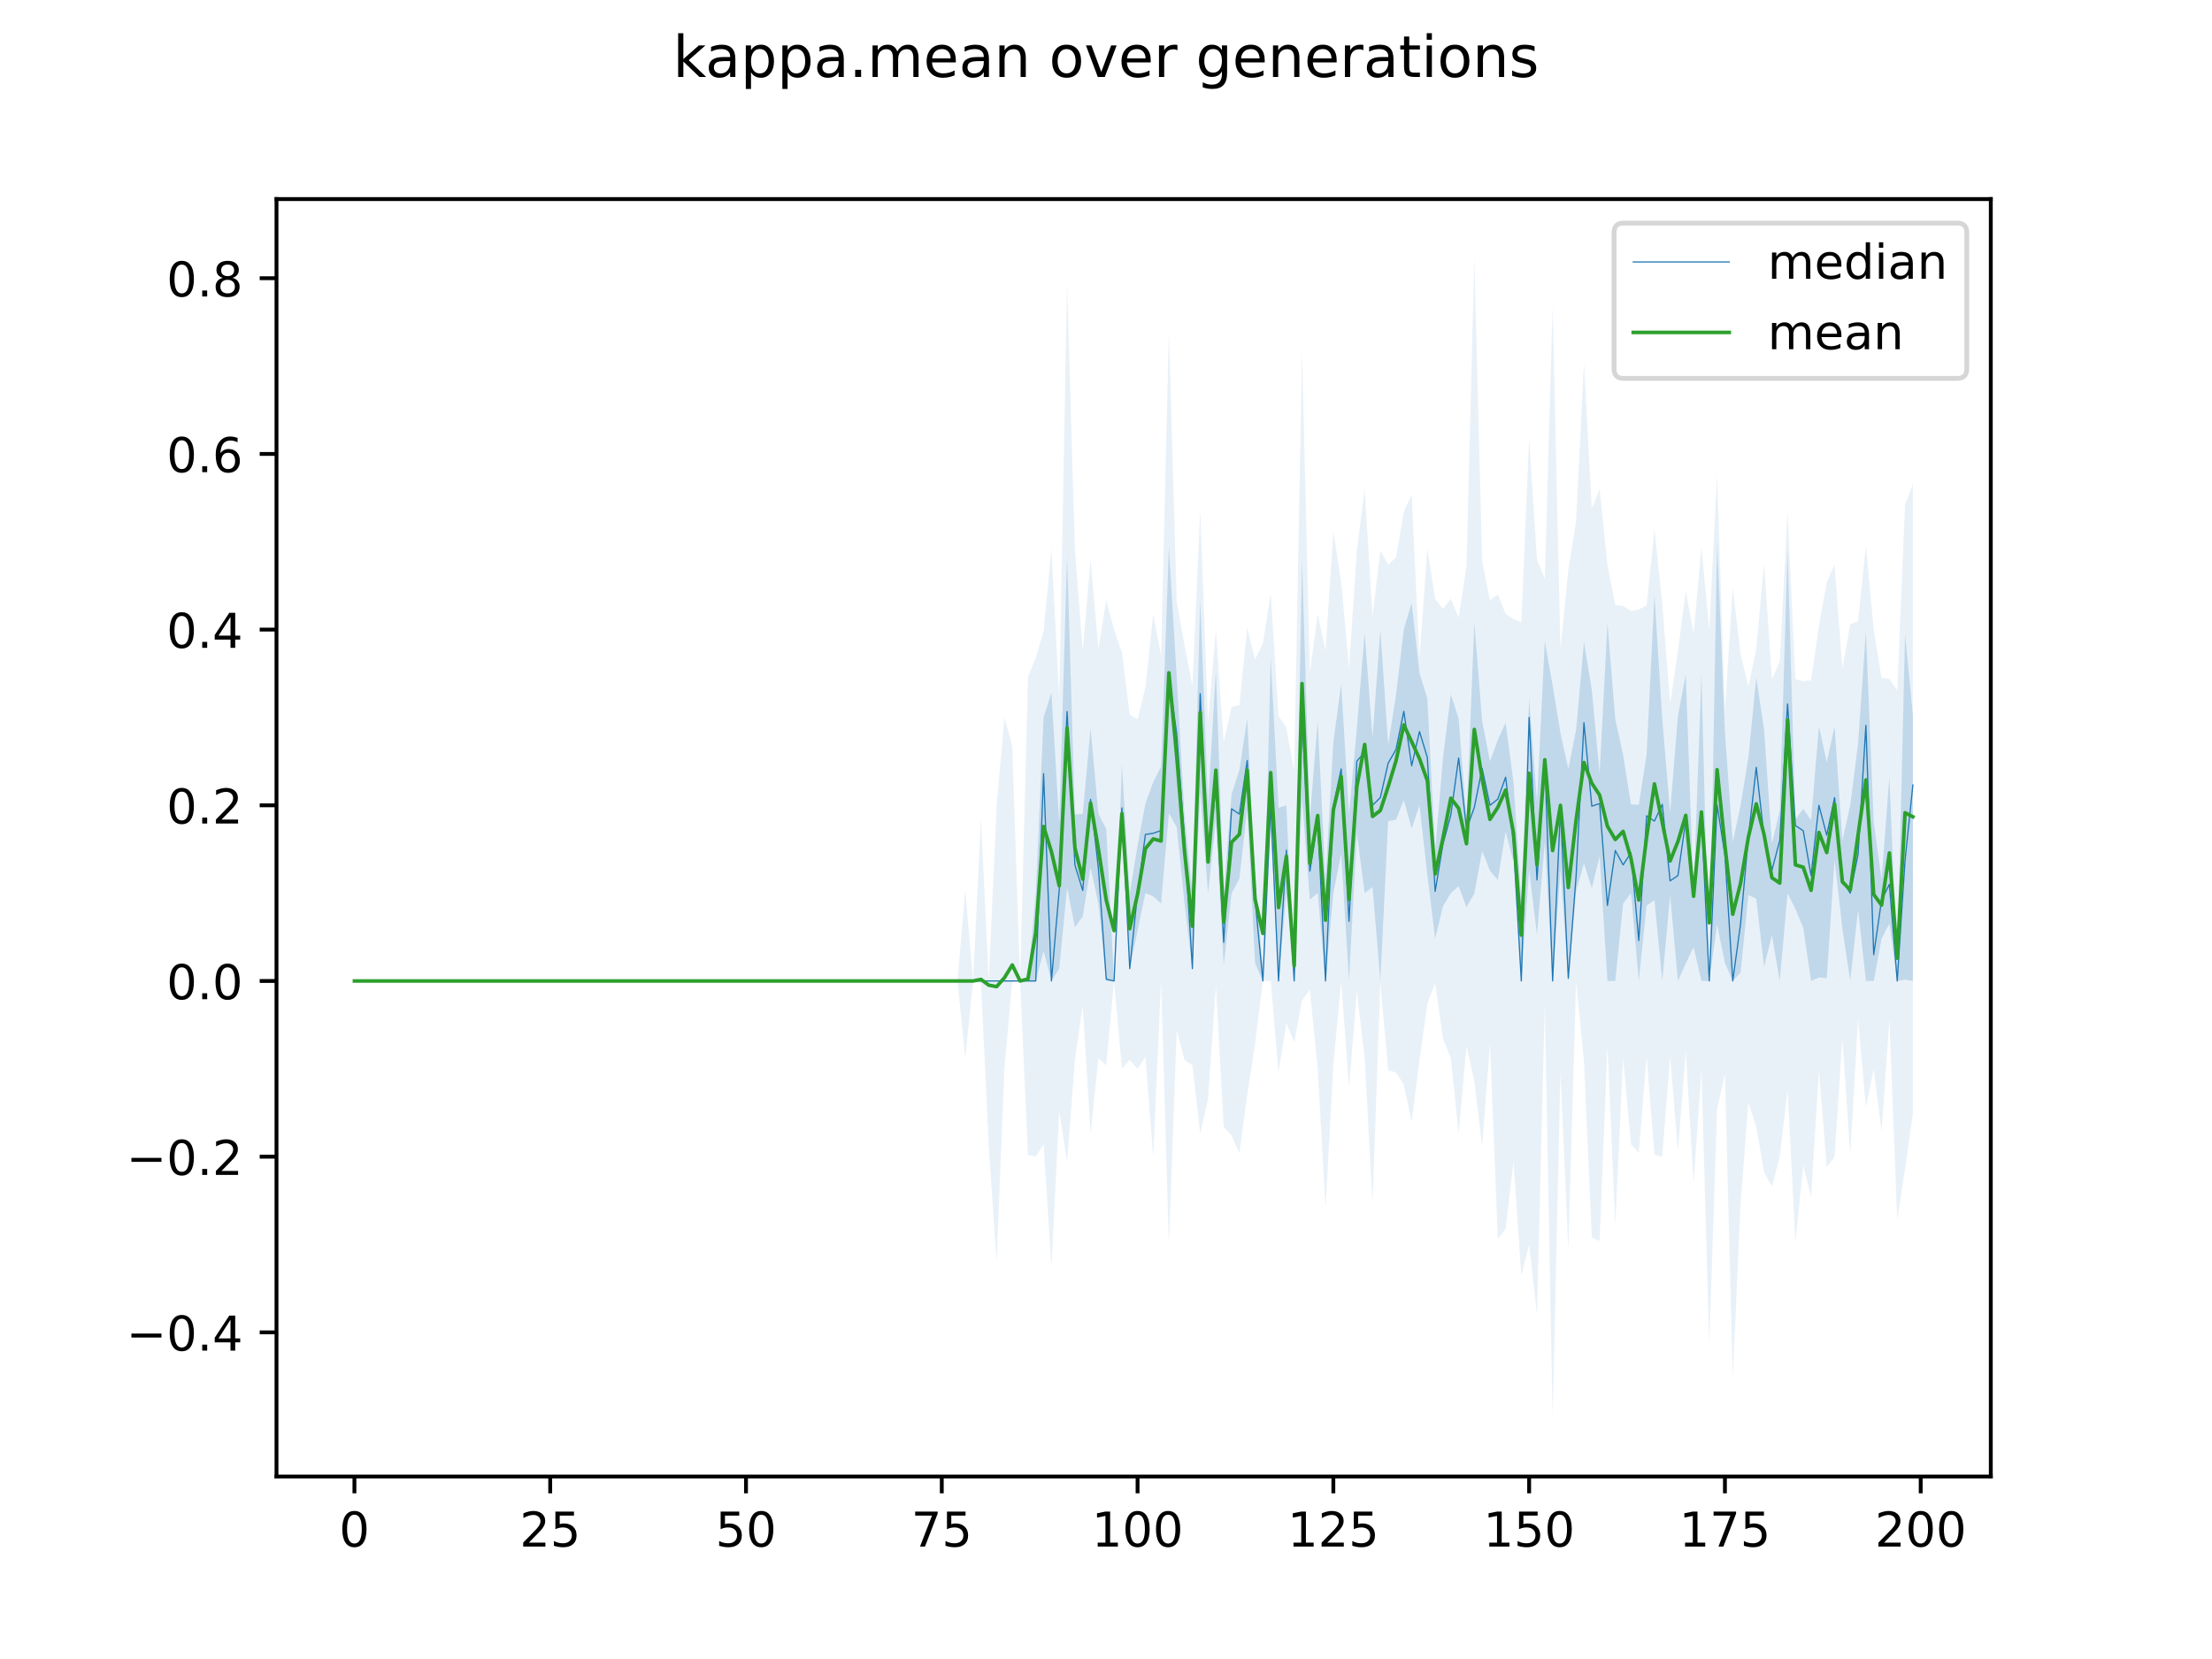 <?xml version="1.0" encoding="utf-8" standalone="no"?>
<!DOCTYPE svg PUBLIC "-//W3C//DTD SVG 1.1//EN"
  "http://www.w3.org/Graphics/SVG/1.1/DTD/svg11.dtd">
<!-- Created with matplotlib (https://matplotlib.org/) -->
<svg height="345.6pt" version="1.1" viewBox="0 0 460.8 345.6" width="460.8pt" xmlns="http://www.w3.org/2000/svg" xmlns:xlink="http://www.w3.org/1999/xlink">
 <defs>
  <style type="text/css">
*{stroke-linecap:butt;stroke-linejoin:round;}
  </style>
 </defs>
 <g id="figure_1">
  <g id="patch_1">
   <path d="M 0 345.6 
L 460.8 345.6 
L 460.8 0 
L 0 0 
z
" style="fill:#ffffff;"/>
  </g>
  <g id="axes_1">
   <g id="patch_2">
    <path d="M 57.6 307.584 
L 414.72 307.584 
L 414.72 41.472 
L 57.6 41.472 
z
" style="fill:#ffffff;"/>
   </g>
   <g id="PolyCollection_1">
    <path clip-path="url(#p48230e8971)" d="M 73.833 204.356 
L 73.833 204.356 
L 75.464 204.356 
L 77.096 204.356 
L 78.727 204.356 
L 80.358 204.356 
L 81.99 204.356 
L 83.621 204.356 
L 85.253 204.356 
L 86.884 204.356 
L 88.516 204.356 
L 90.147 204.356 
L 91.778 204.356 
L 93.41 204.356 
L 95.041 204.356 
L 96.673 204.356 
L 98.304 204.356 
L 99.936 204.356 
L 101.567 204.356 
L 103.198 204.356 
L 104.83 204.356 
L 106.461 204.356 
L 108.093 204.356 
L 109.724 204.356 
L 111.356 204.356 
L 112.987 204.356 
L 114.618 204.356 
L 116.25 204.356 
L 117.881 204.356 
L 119.513 204.356 
L 121.144 204.356 
L 122.776 204.356 
L 124.407 204.356 
L 126.038 204.356 
L 127.67 204.356 
L 129.301 204.356 
L 130.933 204.356 
L 132.564 204.356 
L 134.196 204.356 
L 135.827 204.356 
L 137.458 204.356 
L 139.09 204.356 
L 140.721 204.356 
L 142.353 204.356 
L 143.984 204.356 
L 145.616 204.356 
L 147.247 204.356 
L 148.879 204.356 
L 150.51 204.356 
L 152.141 204.356 
L 153.773 204.356 
L 155.404 204.356 
L 157.036 204.356 
L 158.667 204.356 
L 160.299 204.356 
L 161.93 204.356 
L 163.561 204.356 
L 165.193 204.356 
L 166.824 204.356 
L 168.456 204.356 
L 170.087 204.356 
L 171.719 204.356 
L 173.35 204.356 
L 174.981 204.356 
L 176.613 204.356 
L 178.244 204.356 
L 179.876 204.356 
L 181.507 204.356 
L 183.139 204.356 
L 184.77 204.356 
L 186.401 204.356 
L 188.033 204.356 
L 189.664 204.356 
L 191.296 204.356 
L 192.927 204.356 
L 194.559 204.356 
L 196.19 204.356 
L 197.821 204.356 
L 199.453 204.356 
L 201.084 204.356 
L 202.716 204.356 
L 204.347 204.356 
L 205.979 204.356 
L 207.61 204.356 
L 209.241 204.356 
L 210.873 204.356 
L 212.504 204.356 
L 214.136 204.356 
L 215.767 204.356 
L 217.399 198.134 
L 219.03 204.356 
L 220.661 201.794 
L 222.293 184.959 
L 223.924 193.194 
L 225.556 190.906 
L 227.187 180.719 
L 228.819 188.253 
L 230.45 204.356 
L 232.081 204.356 
L 233.713 173.627 
L 235.344 201.977 
L 236.976 193.834 
L 238.607 186.057 
L 240.239 186.697 
L 241.87 188.253 
L 243.501 169.359 
L 245.133 172.346 
L 246.764 188.253 
L 248.396 201.794 
L 250.027 165.138 
L 251.659 186.057 
L 253.29 170.838 
L 254.921 201.154 
L 256.553 186.148 
L 258.184 183.037 
L 259.816 168.585 
L 261.447 200.696 
L 263.079 204.356 
L 264.71 172.149 
L 266.341 204.356 
L 267.973 186.057 
L 269.604 204.356 
L 271.236 166.435 
L 272.867 187.429 
L 274.499 186.057 
L 276.13 204.356 
L 277.761 186.057 
L 279.393 177.877 
L 281.024 204.356 
L 282.656 173.661 
L 284.287 186.057 
L 285.919 184.776 
L 287.55 204.356 
L 289.181 171.051 
L 290.813 170.777 
L 292.444 166.659 
L 294.076 172.607 
L 295.707 167.757 
L 297.339 182.214 
L 298.97 195.572 
L 300.601 188.802 
L 302.233 186.057 
L 303.864 184.593 
L 305.496 188.985 
L 307.127 186.148 
L 308.759 177.246 
L 310.39 181.39 
L 312.021 183.33 
L 313.653 173.247 
L 315.284 179.469 
L 316.916 204.356 
L 318.547 181.299 
L 320.179 194.749 
L 321.81 175.443 
L 323.441 204.356 
L 325.073 181.299 
L 326.704 204.356 
L 328.336 185.691 
L 329.967 179.835 
L 331.599 185.05 
L 333.23 178.417 
L 334.862 204.356 
L 336.493 204.356 
L 338.124 188.253 
L 339.756 186.057 
L 341.387 204.356 
L 343.019 188.619 
L 344.65 187.521 
L 346.282 204.356 
L 347.913 186.514 
L 349.544 204.356 
L 351.176 200.696 
L 352.807 197.329 
L 354.439 204.356 
L 356.07 204.356 
L 357.702 192.645 
L 359.333 200.605 
L 360.964 204.356 
L 362.596 202.618 
L 364.227 186.423 
L 365.859 187.246 
L 367.49 201.433 
L 369.122 194.786 
L 370.753 204.356 
L 372.384 186.057 
L 374.016 189.351 
L 375.647 193.294 
L 377.279 204.356 
L 378.91 203.624 
L 380.542 203.807 
L 382.173 179.103 
L 383.804 193.512 
L 385.436 204.356 
L 387.067 189.534 
L 388.699 204.356 
L 390.33 204.356 
L 391.962 195.572 
L 393.593 192.37 
L 395.224 204.356 
L 396.856 204.082 
L 398.487 204.356 
L 398.487 149 
L 398.487 149 
L 396.856 132.073 
L 395.224 201.337 
L 393.593 161.901 
L 391.962 183.129 
L 390.33 171.289 
L 388.699 131.524 
L 387.067 154.947 
L 385.436 167.757 
L 383.804 175.113 
L 382.173 151.288 
L 380.542 158.79 
L 378.91 151.288 
L 377.279 170.868 
L 375.647 168.489 
L 374.016 170.685 
L 372.384 114.414 
L 370.753 168.855 
L 369.122 175.809 
L 367.49 152.02 
L 365.859 141.131 
L 364.227 157.747 
L 362.596 167.757 
L 360.964 175.443 
L 359.333 152.477 
L 357.702 112.767 
L 356.07 204.356 
L 354.439 140.308 
L 352.807 186.057 
L 351.176 140.491 
L 349.544 149.133 
L 347.913 169.221 
L 346.282 149.824 
L 344.65 123.93 
L 343.019 157.143 
L 341.387 167.666 
L 339.756 167.574 
L 338.124 157.228 
L 336.493 149.824 
L 334.862 129.786 
L 333.23 161.161 
L 331.599 143.719 
L 329.967 133.72 
L 328.336 152.02 
L 326.704 160.166 
L 325.073 152.697 
L 323.441 142.806 
L 321.81 133.537 
L 320.179 166.927 
L 318.547 145.432 
L 316.916 187.429 
L 315.284 162.908 
L 313.653 150.556 
L 312.021 154.124 
L 310.39 158.607 
L 308.759 150.19 
L 307.127 129.694 
L 305.496 170.685 
L 303.864 149.732 
L 302.233 144.608 
L 300.601 157.875 
L 298.97 177.154 
L 297.339 145.539 
L 295.707 140.216 
L 294.076 125.597 
L 292.444 131.067 
L 290.813 144.778 
L 289.181 155.13 
L 287.55 131.158 
L 285.919 153.575 
L 284.287 131.799 
L 282.656 151.654 
L 281.024 169.554 
L 279.393 142.504 
L 277.761 154.581 
L 276.13 183.312 
L 274.499 150.152 
L 272.867 170.442 
L 271.236 116.518 
L 269.604 204.356 
L 267.973 167.757 
L 266.341 168.289 
L 264.71 137.014 
L 263.079 202.069 
L 261.447 182.763 
L 259.816 149.641 
L 258.184 160.437 
L 256.553 165.47 
L 254.921 186.057 
L 253.29 139.759 
L 251.659 167.391 
L 250.027 124.936 
L 248.396 186.057 
L 246.764 169.953 
L 245.133 141.04 
L 243.501 113.957 
L 241.87 159.705 
L 240.239 162.927 
L 238.607 167.391 
L 236.976 176.138 
L 235.344 186.057 
L 233.713 159.248 
L 232.081 204.356 
L 230.45 172.65 
L 228.819 169.587 
L 227.187 151.654 
L 225.556 169.587 
L 223.924 169.642 
L 222.293 115.786 
L 220.661 171.417 
L 219.03 144.308 
L 217.399 149.458 
L 215.767 186.057 
L 214.136 204.356 
L 212.504 204.356 
L 210.873 204.356 
L 209.241 204.356 
L 207.61 204.356 
L 205.979 204.356 
L 204.347 204.356 
L 202.716 204.356 
L 201.084 204.356 
L 199.453 204.356 
L 197.821 204.356 
L 196.19 204.356 
L 194.559 204.356 
L 192.927 204.356 
L 191.296 204.356 
L 189.664 204.356 
L 188.033 204.356 
L 186.401 204.356 
L 184.77 204.356 
L 183.139 204.356 
L 181.507 204.356 
L 179.876 204.356 
L 178.244 204.356 
L 176.613 204.356 
L 174.981 204.356 
L 173.35 204.356 
L 171.719 204.356 
L 170.087 204.356 
L 168.456 204.356 
L 166.824 204.356 
L 165.193 204.356 
L 163.561 204.356 
L 161.93 204.356 
L 160.299 204.356 
L 158.667 204.356 
L 157.036 204.356 
L 155.404 204.356 
L 153.773 204.356 
L 152.141 204.356 
L 150.51 204.356 
L 148.879 204.356 
L 147.247 204.356 
L 145.616 204.356 
L 143.984 204.356 
L 142.353 204.356 
L 140.721 204.356 
L 139.09 204.356 
L 137.458 204.356 
L 135.827 204.356 
L 134.196 204.356 
L 132.564 204.356 
L 130.933 204.356 
L 129.301 204.356 
L 127.67 204.356 
L 126.038 204.356 
L 124.407 204.356 
L 122.776 204.356 
L 121.144 204.356 
L 119.513 204.356 
L 117.881 204.356 
L 116.25 204.356 
L 114.618 204.356 
L 112.987 204.356 
L 111.356 204.356 
L 109.724 204.356 
L 108.093 204.356 
L 106.461 204.356 
L 104.83 204.356 
L 103.198 204.356 
L 101.567 204.356 
L 99.936 204.356 
L 98.304 204.356 
L 96.673 204.356 
L 95.041 204.356 
L 93.41 204.356 
L 91.778 204.356 
L 90.147 204.356 
L 88.516 204.356 
L 86.884 204.356 
L 85.253 204.356 
L 83.621 204.356 
L 81.99 204.356 
L 80.358 204.356 
L 78.727 204.356 
L 77.096 204.356 
L 75.464 204.356 
L 73.833 204.356 
z
" style="fill:#1f77b4;fill-opacity:0.2;"/>
   </g>
   <g id="PolyCollection_2">
    <path clip-path="url(#p48230e8971)" d="M 73.833 204.356 
L 73.833 204.356 
L 75.464 204.356 
L 77.096 204.356 
L 78.727 204.356 
L 80.358 204.356 
L 81.99 204.356 
L 83.621 204.356 
L 85.253 204.356 
L 86.884 204.356 
L 88.516 204.356 
L 90.147 204.356 
L 91.778 204.356 
L 93.41 204.356 
L 95.041 204.356 
L 96.673 204.356 
L 98.304 204.356 
L 99.936 204.356 
L 101.567 204.356 
L 103.198 204.356 
L 104.83 204.356 
L 106.461 204.356 
L 108.093 204.356 
L 109.724 204.356 
L 111.356 204.356 
L 112.987 204.356 
L 114.618 204.356 
L 116.25 204.356 
L 117.881 204.356 
L 119.513 204.356 
L 121.144 204.356 
L 122.776 204.356 
L 124.407 204.356 
L 126.038 204.356 
L 127.67 204.356 
L 129.301 204.356 
L 130.933 204.356 
L 132.564 204.356 
L 134.196 204.356 
L 135.827 204.356 
L 137.458 204.356 
L 139.09 204.356 
L 140.721 204.356 
L 142.353 204.356 
L 143.984 204.356 
L 145.616 204.356 
L 147.247 204.356 
L 148.879 204.356 
L 150.51 204.356 
L 152.141 204.356 
L 153.773 204.356 
L 155.404 204.356 
L 157.036 204.356 
L 158.667 204.356 
L 160.299 204.356 
L 161.93 204.356 
L 163.561 204.356 
L 165.193 204.356 
L 166.824 204.356 
L 168.456 204.356 
L 170.087 204.356 
L 171.719 204.356 
L 173.35 204.356 
L 174.981 204.356 
L 176.613 204.356 
L 178.244 204.356 
L 179.876 204.356 
L 181.507 204.356 
L 183.139 204.356 
L 184.77 204.356 
L 186.401 204.356 
L 188.033 204.356 
L 189.664 204.356 
L 191.296 204.356 
L 192.927 204.356 
L 194.559 204.356 
L 196.19 204.356 
L 197.821 204.356 
L 199.453 204.356 
L 201.084 220.46 
L 202.716 204.356 
L 204.347 204.722 
L 205.979 238.759 
L 207.61 262.915 
L 209.241 222.656 
L 210.873 204.356 
L 212.504 204.356 
L 214.136 240.589 
L 215.767 240.955 
L 217.399 238.393 
L 219.03 264.013 
L 220.661 231.44 
L 222.293 242.053 
L 223.924 220.826 
L 225.556 209.48 
L 227.187 236.197 
L 228.819 220.46 
L 230.45 221.924 
L 232.081 204.356 
L 233.713 222.656 
L 235.344 220.826 
L 236.976 222.656 
L 238.607 220.094 
L 240.239 240.955 
L 241.87 204.356 
L 243.501 259.255 
L 245.133 214.604 
L 246.764 220.826 
L 248.396 221.924 
L 250.027 236.197 
L 251.659 228.878 
L 253.29 205.454 
L 254.921 234.734 
L 256.553 236.563 
L 258.184 240.223 
L 259.816 228.146 
L 261.447 217.532 
L 263.079 204.356 
L 264.71 204.356 
L 266.341 223.388 
L 267.973 213.14 
L 269.604 217.166 
L 271.236 208.382 
L 272.867 206.186 
L 274.499 222.656 
L 276.13 251.569 
L 277.761 221.924 
L 279.393 204.356 
L 281.024 226.682 
L 282.656 206.552 
L 284.287 220.46 
L 285.919 250.837 
L 287.55 204.722 
L 289.181 223.022 
L 290.813 223.388 
L 292.444 225.95 
L 294.076 233.636 
L 295.707 220.826 
L 297.339 209.114 
L 298.97 204.722 
L 300.601 216.434 
L 302.233 220.46 
L 303.864 236.197 
L 305.496 217.898 
L 307.127 225.218 
L 308.759 238.759 
L 310.39 217.532 
L 312.021 258.157 
L 313.653 255.961 
L 315.284 242.053 
L 316.916 265.843 
L 318.547 259.255 
L 320.179 273.895 
L 321.81 209.48 
L 323.441 295.488 
L 325.073 223.388 
L 326.704 260.353 
L 328.336 204.356 
L 329.967 221.192 
L 331.599 257.791 
L 333.23 258.523 
L 334.862 217.898 
L 336.493 255.229 
L 338.124 220.46 
L 339.756 238.393 
L 341.387 240.223 
L 343.019 220.094 
L 344.65 240.589 
L 346.282 240.955 
L 347.913 220.094 
L 349.544 239.857 
L 351.176 218.996 
L 352.807 246.445 
L 354.439 223.022 
L 356.07 280.116 
L 357.702 231.074 
L 359.333 223.754 
L 360.964 287.07 
L 362.596 250.837 
L 364.227 229.61 
L 365.859 234.734 
L 367.49 244.249 
L 369.122 247.177 
L 370.753 240.955 
L 372.384 227.048 
L 374.016 258.889 
L 375.647 242.785 
L 377.279 249.373 
L 378.91 223.022 
L 380.542 243.151 
L 382.173 240.955 
L 383.804 216.434 
L 385.436 240.589 
L 387.067 212.408 
L 388.699 230.708 
L 390.33 222.656 
L 391.962 235.831 
L 393.593 212.408 
L 395.224 254.131 
L 396.856 243.517 
L 398.487 232.172 
L 398.487 100.781 
L 398.487 100.781 
L 396.856 105.173 
L 395.224 143.832 
L 393.593 141.406 
L 391.962 141.216 
L 390.33 131.158 
L 388.699 113.591 
L 387.067 129.415 
L 385.436 130.024 
L 383.804 139.301 
L 382.173 117.616 
L 380.542 121.276 
L 378.91 130.426 
L 377.279 141.711 
L 375.647 141.898 
L 374.016 141.484 
L 372.384 106.637 
L 370.753 137.746 
L 369.122 141.508 
L 367.49 117.25 
L 365.859 135.184 
L 364.227 143.003 
L 362.596 136.282 
L 360.964 122.374 
L 359.333 147.994 
L 357.702 98.951 
L 356.07 131.158 
L 354.439 113.957 
L 352.807 131.89 
L 351.176 123.106 
L 349.544 135.55 
L 347.913 146.511 
L 346.282 125.694 
L 344.65 110.297 
L 343.019 126.105 
L 341.387 126.971 
L 339.756 127.269 
L 338.124 126.209 
L 336.493 126.067 
L 334.862 117.616 
L 333.23 101.879 
L 331.599 105.905 
L 329.967 75.527 
L 328.336 108.467 
L 326.704 118.714 
L 325.073 135.219 
L 323.441 63.816 
L 321.81 120.544 
L 320.179 116.518 
L 318.547 91.265 
L 316.916 129.596 
L 315.284 129.006 
L 313.653 127.849 
L 312.021 123.838 
L 310.39 125.069 
L 308.759 116.884 
L 307.127 53.568 
L 305.496 117.982 
L 303.864 128.676 
L 302.233 124.698 
L 300.601 126.871 
L 298.97 124.717 
L 297.339 114.322 
L 295.707 137.014 
L 294.076 102.977 
L 292.444 106.637 
L 290.813 116.152 
L 289.181 117.616 
L 287.55 114.688 
L 285.919 128.28 
L 284.287 101.879 
L 282.656 114.688 
L 281.024 139.181 
L 279.393 121.276 
L 277.761 110.663 
L 276.13 135.55 
L 274.499 127.864 
L 272.867 140.143 
L 271.236 72.966 
L 269.604 160.537 
L 267.973 151.654 
L 266.341 149.092 
L 264.71 123.472 
L 263.079 134.086 
L 261.447 137.38 
L 259.816 130.792 
L 258.184 146.896 
L 256.553 147.262 
L 254.921 154.61 
L 253.29 131.158 
L 251.659 150.19 
L 250.027 106.271 
L 248.396 142.835 
L 246.764 134.452 
L 245.133 125.302 
L 243.501 68.94 
L 241.87 136.648 
L 240.239 127.864 
L 238.607 143.217 
L 236.976 149.88 
L 235.344 148.857 
L 233.713 135.916 
L 232.081 131.158 
L 230.45 124.936 
L 228.819 135.184 
L 227.187 116.518 
L 225.556 135.55 
L 223.924 114.688 
L 222.293 59.058 
L 220.661 145.332 
L 219.03 114.322 
L 217.399 131.524 
L 215.767 137.014 
L 214.136 141.04 
L 212.504 204.356 
L 210.873 155.401 
L 209.241 149.458 
L 207.61 167.757 
L 205.979 204.356 
L 204.347 170.319 
L 202.716 204.356 
L 201.084 185.325 
L 199.453 204.356 
L 197.821 204.356 
L 196.19 204.356 
L 194.559 204.356 
L 192.927 204.356 
L 191.296 204.356 
L 189.664 204.356 
L 188.033 204.356 
L 186.401 204.356 
L 184.77 204.356 
L 183.139 204.356 
L 181.507 204.356 
L 179.876 204.356 
L 178.244 204.356 
L 176.613 204.356 
L 174.981 204.356 
L 173.35 204.356 
L 171.719 204.356 
L 170.087 204.356 
L 168.456 204.356 
L 166.824 204.356 
L 165.193 204.356 
L 163.561 204.356 
L 161.93 204.356 
L 160.299 204.356 
L 158.667 204.356 
L 157.036 204.356 
L 155.404 204.356 
L 153.773 204.356 
L 152.141 204.356 
L 150.51 204.356 
L 148.879 204.356 
L 147.247 204.356 
L 145.616 204.356 
L 143.984 204.356 
L 142.353 204.356 
L 140.721 204.356 
L 139.09 204.356 
L 137.458 204.356 
L 135.827 204.356 
L 134.196 204.356 
L 132.564 204.356 
L 130.933 204.356 
L 129.301 204.356 
L 127.67 204.356 
L 126.038 204.356 
L 124.407 204.356 
L 122.776 204.356 
L 121.144 204.356 
L 119.513 204.356 
L 117.881 204.356 
L 116.25 204.356 
L 114.618 204.356 
L 112.987 204.356 
L 111.356 204.356 
L 109.724 204.356 
L 108.093 204.356 
L 106.461 204.356 
L 104.83 204.356 
L 103.198 204.356 
L 101.567 204.356 
L 99.936 204.356 
L 98.304 204.356 
L 96.673 204.356 
L 95.041 204.356 
L 93.41 204.356 
L 91.778 204.356 
L 90.147 204.356 
L 88.516 204.356 
L 86.884 204.356 
L 85.253 204.356 
L 83.621 204.356 
L 81.99 204.356 
L 80.358 204.356 
L 78.727 204.356 
L 77.096 204.356 
L 75.464 204.356 
L 73.833 204.356 
z
" style="fill:#1f77b4;fill-opacity:0.1;"/>
   </g>
   <g id="matplotlib.axis_1">
    <g id="xtick_1">
     <g id="line2d_1">
      <defs>
       <path d="M 0 0 
L 0 3.5 
" id="md2a6b6c05b" style="stroke:#000000;stroke-width:0.8;"/>
      </defs>
      <g>
       <use style="stroke:#000000;stroke-width:0.8;" x="73.833" xlink:href="#md2a6b6c05b" y="307.584"/>
      </g>
     </g>
     <g id="text_1">
      <!-- 0 -->
      <defs>
       <path d="M 31.781 66.406 
Q 24.172 66.406 20.328 58.906 
Q 16.5 51.422 16.5 36.375 
Q 16.5 21.391 20.328 13.891 
Q 24.172 6.391 31.781 6.391 
Q 39.453 6.391 43.281 13.891 
Q 47.125 21.391 47.125 36.375 
Q 47.125 51.422 43.281 58.906 
Q 39.453 66.406 31.781 66.406 
z
M 31.781 74.219 
Q 44.047 74.219 50.516 64.516 
Q 56.984 54.828 56.984 36.375 
Q 56.984 17.969 50.516 8.266 
Q 44.047 -1.422 31.781 -1.422 
Q 19.531 -1.422 13.062 8.266 
Q 6.594 17.969 6.594 36.375 
Q 6.594 54.828 13.062 64.516 
Q 19.531 74.219 31.781 74.219 
z
" id="DejaVuSans-48"/>
      </defs>
      <g transform="translate(70.651 322.182)scale(0.1 -0.1)">
       <use xlink:href="#DejaVuSans-48"/>
      </g>
     </g>
    </g>
    <g id="xtick_2">
     <g id="line2d_2">
      <g>
       <use style="stroke:#000000;stroke-width:0.8;" x="114.618" xlink:href="#md2a6b6c05b" y="307.584"/>
      </g>
     </g>
     <g id="text_2">
      <!-- 25 -->
      <defs>
       <path d="M 19.188 8.297 
L 53.609 8.297 
L 53.609 0 
L 7.328 0 
L 7.328 8.297 
Q 12.938 14.109 22.625 23.891 
Q 32.328 33.688 34.812 36.531 
Q 39.547 41.844 41.422 45.531 
Q 43.312 49.219 43.312 52.781 
Q 43.312 58.594 39.234 62.25 
Q 35.156 65.922 28.609 65.922 
Q 23.969 65.922 18.812 64.312 
Q 13.672 62.703 7.812 59.422 
L 7.812 69.391 
Q 13.766 71.781 18.938 73 
Q 24.125 74.219 28.422 74.219 
Q 39.75 74.219 46.484 68.547 
Q 53.219 62.891 53.219 53.422 
Q 53.219 48.922 51.531 44.891 
Q 49.859 40.875 45.406 35.406 
Q 44.188 33.984 37.641 27.219 
Q 31.109 20.453 19.188 8.297 
z
" id="DejaVuSans-50"/>
       <path d="M 10.797 72.906 
L 49.516 72.906 
L 49.516 64.594 
L 19.828 64.594 
L 19.828 46.734 
Q 21.969 47.469 24.109 47.828 
Q 26.266 48.188 28.422 48.188 
Q 40.625 48.188 47.75 41.5 
Q 54.891 34.812 54.891 23.391 
Q 54.891 11.625 47.562 5.094 
Q 40.234 -1.422 26.906 -1.422 
Q 22.312 -1.422 17.547 -0.641 
Q 12.797 0.141 7.719 1.703 
L 7.719 11.625 
Q 12.109 9.234 16.797 8.062 
Q 21.484 6.891 26.703 6.891 
Q 35.156 6.891 40.078 11.328 
Q 45.016 15.766 45.016 23.391 
Q 45.016 31 40.078 35.438 
Q 35.156 39.891 26.703 39.891 
Q 22.75 39.891 18.812 39.016 
Q 14.891 38.141 10.797 36.281 
z
" id="DejaVuSans-53"/>
      </defs>
      <g transform="translate(108.256 322.182)scale(0.1 -0.1)">
       <use xlink:href="#DejaVuSans-50"/>
       <use x="63.623" xlink:href="#DejaVuSans-53"/>
      </g>
     </g>
    </g>
    <g id="xtick_3">
     <g id="line2d_3">
      <g>
       <use style="stroke:#000000;stroke-width:0.8;" x="155.404" xlink:href="#md2a6b6c05b" y="307.584"/>
      </g>
     </g>
     <g id="text_3">
      <!-- 50 -->
      <g transform="translate(149.042 322.182)scale(0.1 -0.1)">
       <use xlink:href="#DejaVuSans-53"/>
       <use x="63.623" xlink:href="#DejaVuSans-48"/>
      </g>
     </g>
    </g>
    <g id="xtick_4">
     <g id="line2d_4">
      <g>
       <use style="stroke:#000000;stroke-width:0.8;" x="196.19" xlink:href="#md2a6b6c05b" y="307.584"/>
      </g>
     </g>
     <g id="text_4">
      <!-- 75 -->
      <defs>
       <path d="M 8.203 72.906 
L 55.078 72.906 
L 55.078 68.703 
L 28.609 0 
L 18.312 0 
L 43.219 64.594 
L 8.203 64.594 
z
" id="DejaVuSans-55"/>
      </defs>
      <g transform="translate(189.827 322.182)scale(0.1 -0.1)">
       <use xlink:href="#DejaVuSans-55"/>
       <use x="63.623" xlink:href="#DejaVuSans-53"/>
      </g>
     </g>
    </g>
    <g id="xtick_5">
     <g id="line2d_5">
      <g>
       <use style="stroke:#000000;stroke-width:0.8;" x="236.976" xlink:href="#md2a6b6c05b" y="307.584"/>
      </g>
     </g>
     <g id="text_5">
      <!-- 100 -->
      <defs>
       <path d="M 12.406 8.297 
L 28.516 8.297 
L 28.516 63.922 
L 10.984 60.406 
L 10.984 69.391 
L 28.422 72.906 
L 38.281 72.906 
L 38.281 8.297 
L 54.391 8.297 
L 54.391 0 
L 12.406 0 
z
" id="DejaVuSans-49"/>
      </defs>
      <g transform="translate(227.432 322.182)scale(0.1 -0.1)">
       <use xlink:href="#DejaVuSans-49"/>
       <use x="63.623" xlink:href="#DejaVuSans-48"/>
       <use x="127.246" xlink:href="#DejaVuSans-48"/>
      </g>
     </g>
    </g>
    <g id="xtick_6">
     <g id="line2d_6">
      <g>
       <use style="stroke:#000000;stroke-width:0.8;" x="277.761" xlink:href="#md2a6b6c05b" y="307.584"/>
      </g>
     </g>
     <g id="text_6">
      <!-- 125 -->
      <g transform="translate(268.218 322.182)scale(0.1 -0.1)">
       <use xlink:href="#DejaVuSans-49"/>
       <use x="63.623" xlink:href="#DejaVuSans-50"/>
       <use x="127.246" xlink:href="#DejaVuSans-53"/>
      </g>
     </g>
    </g>
    <g id="xtick_7">
     <g id="line2d_7">
      <g>
       <use style="stroke:#000000;stroke-width:0.8;" x="318.547" xlink:href="#md2a6b6c05b" y="307.584"/>
      </g>
     </g>
     <g id="text_7">
      <!-- 150 -->
      <g transform="translate(309.003 322.182)scale(0.1 -0.1)">
       <use xlink:href="#DejaVuSans-49"/>
       <use x="63.623" xlink:href="#DejaVuSans-53"/>
       <use x="127.246" xlink:href="#DejaVuSans-48"/>
      </g>
     </g>
    </g>
    <g id="xtick_8">
     <g id="line2d_8">
      <g>
       <use style="stroke:#000000;stroke-width:0.8;" x="359.333" xlink:href="#md2a6b6c05b" y="307.584"/>
      </g>
     </g>
     <g id="text_8">
      <!-- 175 -->
      <g transform="translate(349.789 322.182)scale(0.1 -0.1)">
       <use xlink:href="#DejaVuSans-49"/>
       <use x="63.623" xlink:href="#DejaVuSans-55"/>
       <use x="127.246" xlink:href="#DejaVuSans-53"/>
      </g>
     </g>
    </g>
    <g id="xtick_9">
     <g id="line2d_9">
      <g>
       <use style="stroke:#000000;stroke-width:0.8;" x="400.119" xlink:href="#md2a6b6c05b" y="307.584"/>
      </g>
     </g>
     <g id="text_9">
      <!-- 200 -->
      <g transform="translate(390.575 322.182)scale(0.1 -0.1)">
       <use xlink:href="#DejaVuSans-50"/>
       <use x="63.623" xlink:href="#DejaVuSans-48"/>
       <use x="127.246" xlink:href="#DejaVuSans-48"/>
      </g>
     </g>
    </g>
   </g>
   <g id="matplotlib.axis_2">
    <g id="ytick_1">
     <g id="line2d_10">
      <defs>
       <path d="M 0 0 
L -3.5 0 
" id="m2217cf1671" style="stroke:#000000;stroke-width:0.8;"/>
      </defs>
      <g>
       <use style="stroke:#000000;stroke-width:0.8;" x="57.6" xlink:href="#m2217cf1671" y="277.554"/>
      </g>
     </g>
     <g id="text_10">
      <!-- −0.4 -->
      <defs>
       <path d="M 10.594 35.5 
L 73.188 35.5 
L 73.188 27.203 
L 10.594 27.203 
z
" id="DejaVuSans-8722"/>
       <path d="M 10.688 12.406 
L 21 12.406 
L 21 0 
L 10.688 0 
z
" id="DejaVuSans-46"/>
       <path d="M 37.797 64.312 
L 12.891 25.391 
L 37.797 25.391 
z
M 35.203 72.906 
L 47.609 72.906 
L 47.609 25.391 
L 58.016 25.391 
L 58.016 17.188 
L 47.609 17.188 
L 47.609 0 
L 37.797 0 
L 37.797 17.188 
L 4.891 17.188 
L 4.891 26.703 
z
" id="DejaVuSans-52"/>
      </defs>
      <g transform="translate(26.317 281.354)scale(0.1 -0.1)">
       <use xlink:href="#DejaVuSans-8722"/>
       <use x="83.789" xlink:href="#DejaVuSans-48"/>
       <use x="147.412" xlink:href="#DejaVuSans-46"/>
       <use x="179.199" xlink:href="#DejaVuSans-52"/>
      </g>
     </g>
    </g>
    <g id="ytick_2">
     <g id="line2d_11">
      <g>
       <use style="stroke:#000000;stroke-width:0.8;" x="57.6" xlink:href="#m2217cf1671" y="240.955"/>
      </g>
     </g>
     <g id="text_11">
      <!-- −0.2 -->
      <g transform="translate(26.317 244.755)scale(0.1 -0.1)">
       <use xlink:href="#DejaVuSans-8722"/>
       <use x="83.789" xlink:href="#DejaVuSans-48"/>
       <use x="147.412" xlink:href="#DejaVuSans-46"/>
       <use x="179.199" xlink:href="#DejaVuSans-50"/>
      </g>
     </g>
    </g>
    <g id="ytick_3">
     <g id="line2d_12">
      <g>
       <use style="stroke:#000000;stroke-width:0.8;" x="57.6" xlink:href="#m2217cf1671" y="204.356"/>
      </g>
     </g>
     <g id="text_12">
      <!-- 0.0 -->
      <g transform="translate(34.697 208.155)scale(0.1 -0.1)">
       <use xlink:href="#DejaVuSans-48"/>
       <use x="63.623" xlink:href="#DejaVuSans-46"/>
       <use x="95.41" xlink:href="#DejaVuSans-48"/>
      </g>
     </g>
    </g>
    <g id="ytick_4">
     <g id="line2d_13">
      <g>
       <use style="stroke:#000000;stroke-width:0.8;" x="57.6" xlink:href="#m2217cf1671" y="167.757"/>
      </g>
     </g>
     <g id="text_13">
      <!-- 0.2 -->
      <g transform="translate(34.697 171.556)scale(0.1 -0.1)">
       <use xlink:href="#DejaVuSans-48"/>
       <use x="63.623" xlink:href="#DejaVuSans-46"/>
       <use x="95.41" xlink:href="#DejaVuSans-50"/>
      </g>
     </g>
    </g>
    <g id="ytick_5">
     <g id="line2d_14">
      <g>
       <use style="stroke:#000000;stroke-width:0.8;" x="57.6" xlink:href="#m2217cf1671" y="131.158"/>
      </g>
     </g>
     <g id="text_14">
      <!-- 0.4 -->
      <g transform="translate(34.697 134.957)scale(0.1 -0.1)">
       <use xlink:href="#DejaVuSans-48"/>
       <use x="63.623" xlink:href="#DejaVuSans-46"/>
       <use x="95.41" xlink:href="#DejaVuSans-52"/>
      </g>
     </g>
    </g>
    <g id="ytick_6">
     <g id="line2d_15">
      <g>
       <use style="stroke:#000000;stroke-width:0.8;" x="57.6" xlink:href="#m2217cf1671" y="94.559"/>
      </g>
     </g>
     <g id="text_15">
      <!-- 0.6 -->
      <defs>
       <path d="M 33.016 40.375 
Q 26.375 40.375 22.484 35.828 
Q 18.609 31.297 18.609 23.391 
Q 18.609 15.531 22.484 10.953 
Q 26.375 6.391 33.016 6.391 
Q 39.656 6.391 43.531 10.953 
Q 47.406 15.531 47.406 23.391 
Q 47.406 31.297 43.531 35.828 
Q 39.656 40.375 33.016 40.375 
z
M 52.594 71.297 
L 52.594 62.312 
Q 48.875 64.062 45.094 64.984 
Q 41.312 65.922 37.594 65.922 
Q 27.828 65.922 22.672 59.328 
Q 17.531 52.734 16.797 39.406 
Q 19.672 43.656 24.016 45.922 
Q 28.375 48.188 33.594 48.188 
Q 44.578 48.188 50.953 41.516 
Q 57.328 34.859 57.328 23.391 
Q 57.328 12.156 50.688 5.359 
Q 44.047 -1.422 33.016 -1.422 
Q 20.359 -1.422 13.672 8.266 
Q 6.984 17.969 6.984 36.375 
Q 6.984 53.656 15.188 63.938 
Q 23.391 74.219 37.203 74.219 
Q 40.922 74.219 44.703 73.484 
Q 48.484 72.75 52.594 71.297 
z
" id="DejaVuSans-54"/>
      </defs>
      <g transform="translate(34.697 98.358)scale(0.1 -0.1)">
       <use xlink:href="#DejaVuSans-48"/>
       <use x="63.623" xlink:href="#DejaVuSans-46"/>
       <use x="95.41" xlink:href="#DejaVuSans-54"/>
      </g>
     </g>
    </g>
    <g id="ytick_7">
     <g id="line2d_16">
      <g>
       <use style="stroke:#000000;stroke-width:0.8;" x="57.6" xlink:href="#m2217cf1671" y="57.96"/>
      </g>
     </g>
     <g id="text_16">
      <!-- 0.8 -->
      <defs>
       <path d="M 31.781 34.625 
Q 24.75 34.625 20.719 30.859 
Q 16.703 27.094 16.703 20.516 
Q 16.703 13.922 20.719 10.156 
Q 24.75 6.391 31.781 6.391 
Q 38.812 6.391 42.859 10.172 
Q 46.922 13.969 46.922 20.516 
Q 46.922 27.094 42.891 30.859 
Q 38.875 34.625 31.781 34.625 
z
M 21.922 38.812 
Q 15.578 40.375 12.031 44.719 
Q 8.5 49.078 8.5 55.328 
Q 8.5 64.062 14.719 69.141 
Q 20.953 74.219 31.781 74.219 
Q 42.672 74.219 48.875 69.141 
Q 55.078 64.062 55.078 55.328 
Q 55.078 49.078 51.531 44.719 
Q 48 40.375 41.703 38.812 
Q 48.828 37.156 52.797 32.312 
Q 56.781 27.484 56.781 20.516 
Q 56.781 9.906 50.312 4.234 
Q 43.844 -1.422 31.781 -1.422 
Q 19.734 -1.422 13.25 4.234 
Q 6.781 9.906 6.781 20.516 
Q 6.781 27.484 10.781 32.312 
Q 14.797 37.156 21.922 38.812 
z
M 18.312 54.391 
Q 18.312 48.734 21.844 45.562 
Q 25.391 42.391 31.781 42.391 
Q 38.141 42.391 41.719 45.562 
Q 45.312 48.734 45.312 54.391 
Q 45.312 60.062 41.719 63.234 
Q 38.141 66.406 31.781 66.406 
Q 25.391 66.406 21.844 63.234 
Q 18.312 60.062 18.312 54.391 
z
" id="DejaVuSans-56"/>
      </defs>
      <g transform="translate(34.697 61.759)scale(0.1 -0.1)">
       <use xlink:href="#DejaVuSans-48"/>
       <use x="63.623" xlink:href="#DejaVuSans-46"/>
       <use x="95.41" xlink:href="#DejaVuSans-56"/>
      </g>
     </g>
    </g>
   </g>
   <g id="line2d_17">
    <path clip-path="url(#p48230e8971)" d="M 73.833 204.356 
L 215.767 204.356 
L 217.399 161.169 
L 219.03 204.356 
L 220.661 185.325 
L 222.293 148.238 
L 223.924 180.201 
L 225.556 185.508 
L 227.187 166.522 
L 228.819 180.933 
L 230.45 203.99 
L 232.081 204.356 
L 233.713 168.306 
L 235.344 201.794 
L 236.976 186.057 
L 238.607 173.838 
L 240.239 173.586 
L 241.87 173.018 
L 243.501 140.857 
L 245.133 152.88 
L 246.764 174.894 
L 248.396 201.794 
L 250.027 144.517 
L 251.659 178.597 
L 253.29 164.097 
L 254.921 196.304 
L 256.553 168.489 
L 258.184 169.587 
L 259.816 158.424 
L 261.447 187.338 
L 263.079 204.356 
L 264.71 167.757 
L 266.341 204.356 
L 267.973 177.119 
L 269.604 204.356 
L 271.236 149.092 
L 272.867 181.482 
L 274.499 170.868 
L 276.13 204.356 
L 277.761 167.94 
L 279.393 160.181 
L 281.024 191.913 
L 282.656 158.571 
L 284.287 156.668 
L 285.919 167.757 
L 287.55 166.152 
L 289.181 158.973 
L 290.813 156.125 
L 292.444 148.177 
L 294.076 159.533 
L 295.707 152.386 
L 297.339 157.797 
L 298.97 185.691 
L 300.601 175.809 
L 302.233 169.77 
L 303.864 157.902 
L 305.496 172.698 
L 307.127 168.206 
L 308.759 160.071 
L 310.39 167.757 
L 312.021 166.476 
L 313.653 161.893 
L 315.284 175.626 
L 316.916 204.356 
L 318.547 149.458 
L 320.179 183.312 
L 321.81 158.617 
L 323.441 204.356 
L 325.073 168.672 
L 326.704 203.807 
L 328.336 182.397 
L 329.967 150.556 
L 331.599 167.94 
L 333.23 167.391 
L 334.862 188.619 
L 336.493 177.178 
L 338.124 180.167 
L 339.756 177.639 
L 341.387 195.938 
L 343.019 169.953 
L 344.65 171.051 
L 346.282 167.574 
L 347.913 183.495 
L 349.544 182.397 
L 351.176 170.868 
L 352.807 186.789 
L 354.439 169.983 
L 356.07 204.356 
L 357.702 167.666 
L 359.333 178.188 
L 360.964 204.356 
L 362.596 192.398 
L 364.227 174.345 
L 365.859 159.848 
L 367.49 174.29 
L 369.122 181.299 
L 370.753 175.102 
L 372.384 146.649 
L 374.016 171.966 
L 375.647 173.064 
L 377.279 182.397 
L 378.91 167.757 
L 380.542 173.979 
L 382.173 166.16 
L 383.804 183.495 
L 385.436 186.057 
L 387.067 178.005 
L 388.699 151.105 
L 390.33 198.866 
L 391.962 187.521 
L 393.593 184.227 
L 395.224 204.356 
L 396.856 179.234 
L 398.487 163.516 
L 398.487 163.516 
" style="fill:none;stroke:#1f77b4;stroke-linecap:square;stroke-width:0.25;"/>
   </g>
   <g id="line2d_18">
    <path clip-path="url(#p48230e8971)" d="M 73.833 204.356 
L 202.716 204.356 
L 204.347 204.023 
L 205.979 205.227 
L 207.61 205.531 
L 209.241 203.68 
L 210.873 201.019 
L 212.504 204.356 
L 214.136 203.945 
L 215.767 194.275 
L 217.399 172.182 
L 219.03 177.408 
L 220.661 184.513 
L 222.293 151.685 
L 223.924 176.64 
L 225.556 183.159 
L 227.187 167.297 
L 228.819 176.932 
L 230.45 187.508 
L 232.081 193.864 
L 233.713 169.501 
L 235.344 193.458 
L 236.976 186.265 
L 238.607 176.789 
L 240.239 174.762 
L 241.87 175.197 
L 243.501 140.162 
L 245.133 157.534 
L 246.764 177.422 
L 248.396 192.955 
L 250.027 148.426 
L 251.659 179.565 
L 253.29 160.444 
L 254.921 192.076 
L 256.553 175.465 
L 258.184 173.811 
L 259.816 160.453 
L 261.447 187.309 
L 263.079 194.456 
L 264.71 160.953 
L 266.341 189.059 
L 267.973 178.367 
L 269.604 201.22 
L 271.236 142.406 
L 272.867 179.852 
L 274.499 169.882 
L 276.13 191.69 
L 277.761 168.72 
L 279.393 161.769 
L 281.024 187.379 
L 282.656 163.879 
L 284.287 155.082 
L 285.919 170.082 
L 287.55 168.851 
L 289.181 163.876 
L 290.813 158.485 
L 292.444 151.007 
L 295.707 158.05 
L 297.339 162.616 
L 298.97 182.048 
L 300.601 174.592 
L 302.233 166.271 
L 303.864 168.396 
L 305.496 175.769 
L 307.127 151.961 
L 308.759 162.232 
L 310.39 170.692 
L 312.021 168.189 
L 313.653 164.59 
L 315.284 173.561 
L 316.916 194.792 
L 318.547 161.091 
L 320.179 180.142 
L 321.81 158.266 
L 323.441 177.186 
L 325.073 167.764 
L 326.704 184.888 
L 328.336 170.767 
L 329.967 158.85 
L 331.599 163.152 
L 333.23 165.631 
L 334.862 172.132 
L 336.493 174.887 
L 338.124 173.19 
L 339.756 178.776 
L 341.387 187.486 
L 343.019 174.392 
L 344.65 163.308 
L 347.913 179.361 
L 349.544 175.294 
L 351.176 169.847 
L 352.807 186.706 
L 354.439 169.163 
L 356.07 192.232 
L 357.702 160.344 
L 359.333 176.135 
L 360.964 190.444 
L 362.596 183.964 
L 364.227 174.34 
L 365.859 167.452 
L 367.49 173.88 
L 369.122 182.854 
L 370.753 183.96 
L 372.384 149.995 
L 374.016 180.175 
L 375.647 180.651 
L 377.279 185.473 
L 378.91 173.403 
L 380.542 177.598 
L 382.173 167.522 
L 383.804 183.694 
L 385.436 185.397 
L 388.699 162.473 
L 390.33 186.332 
L 391.962 188.547 
L 393.593 177.692 
L 395.224 199.612 
L 396.856 169.306 
L 398.487 170.148 
L 398.487 170.148 
" style="fill:none;stroke:#2ca02c;stroke-linecap:square;stroke-width:0.75;"/>
   </g>
   <g id="patch_3">
    <path d="M 57.6 307.584 
L 57.6 41.472 
" style="fill:none;stroke:#000000;stroke-linecap:square;stroke-linejoin:miter;stroke-width:0.8;"/>
   </g>
   <g id="patch_4">
    <path d="M 414.72 307.584 
L 414.72 41.472 
" style="fill:none;stroke:#000000;stroke-linecap:square;stroke-linejoin:miter;stroke-width:0.8;"/>
   </g>
   <g id="patch_5">
    <path d="M 57.6 307.584 
L 414.72 307.584 
" style="fill:none;stroke:#000000;stroke-linecap:square;stroke-linejoin:miter;stroke-width:0.8;"/>
   </g>
   <g id="patch_6">
    <path d="M 57.6 41.472 
L 414.72 41.472 
" style="fill:none;stroke:#000000;stroke-linecap:square;stroke-linejoin:miter;stroke-width:0.8;"/>
   </g>
   <g id="legend_1">
    <g id="patch_7">
     <path d="M 338.234 78.828 
L 407.72 78.828 
Q 409.72 78.828 409.72 76.828 
L 409.72 48.472 
Q 409.72 46.472 407.72 46.472 
L 338.234 46.472 
Q 336.234 46.472 336.234 48.472 
L 336.234 76.828 
Q 336.234 78.828 338.234 78.828 
z
" style="fill:#ffffff;opacity:0.8;stroke:#cccccc;stroke-linejoin:miter;"/>
    </g>
    <g id="line2d_19">
     <path d="M 340.234 54.57 
L 360.234 54.57 
" style="fill:none;stroke:#1f77b4;stroke-linecap:square;stroke-width:0.25;"/>
    </g>
    <g id="line2d_20"/>
    <g id="text_17">
     <!-- median -->
     <defs>
      <path d="M 52 44.188 
Q 55.375 50.25 60.062 53.125 
Q 64.75 56 71.094 56 
Q 79.641 56 84.281 50.016 
Q 88.922 44.047 88.922 33.016 
L 88.922 0 
L 79.891 0 
L 79.891 32.719 
Q 79.891 40.578 77.094 44.375 
Q 74.312 48.188 68.609 48.188 
Q 61.625 48.188 57.562 43.547 
Q 53.516 38.922 53.516 30.906 
L 53.516 0 
L 44.484 0 
L 44.484 32.719 
Q 44.484 40.625 41.703 44.406 
Q 38.922 48.188 33.109 48.188 
Q 26.219 48.188 22.156 43.531 
Q 18.109 38.875 18.109 30.906 
L 18.109 0 
L 9.078 0 
L 9.078 54.688 
L 18.109 54.688 
L 18.109 46.188 
Q 21.188 51.219 25.484 53.609 
Q 29.781 56 35.688 56 
Q 41.656 56 45.828 52.969 
Q 50 49.953 52 44.188 
z
" id="DejaVuSans-109"/>
      <path d="M 56.203 29.594 
L 56.203 25.203 
L 14.891 25.203 
Q 15.484 15.922 20.484 11.062 
Q 25.484 6.203 34.422 6.203 
Q 39.594 6.203 44.453 7.469 
Q 49.312 8.734 54.109 11.281 
L 54.109 2.781 
Q 49.266 0.734 44.188 -0.344 
Q 39.109 -1.422 33.891 -1.422 
Q 20.797 -1.422 13.156 6.188 
Q 5.516 13.812 5.516 26.812 
Q 5.516 40.234 12.766 48.109 
Q 20.016 56 32.328 56 
Q 43.359 56 49.781 48.891 
Q 56.203 41.797 56.203 29.594 
z
M 47.219 32.234 
Q 47.125 39.594 43.094 43.984 
Q 39.062 48.391 32.422 48.391 
Q 24.906 48.391 20.391 44.141 
Q 15.875 39.891 15.188 32.172 
z
" id="DejaVuSans-101"/>
      <path d="M 45.406 46.391 
L 45.406 75.984 
L 54.391 75.984 
L 54.391 0 
L 45.406 0 
L 45.406 8.203 
Q 42.578 3.328 38.25 0.953 
Q 33.938 -1.422 27.875 -1.422 
Q 17.969 -1.422 11.734 6.484 
Q 5.516 14.406 5.516 27.297 
Q 5.516 40.188 11.734 48.094 
Q 17.969 56 27.875 56 
Q 33.938 56 38.25 53.625 
Q 42.578 51.266 45.406 46.391 
z
M 14.797 27.297 
Q 14.797 17.391 18.875 11.75 
Q 22.953 6.109 30.078 6.109 
Q 37.203 6.109 41.297 11.75 
Q 45.406 17.391 45.406 27.297 
Q 45.406 37.203 41.297 42.844 
Q 37.203 48.484 30.078 48.484 
Q 22.953 48.484 18.875 42.844 
Q 14.797 37.203 14.797 27.297 
z
" id="DejaVuSans-100"/>
      <path d="M 9.422 54.688 
L 18.406 54.688 
L 18.406 0 
L 9.422 0 
z
M 9.422 75.984 
L 18.406 75.984 
L 18.406 64.594 
L 9.422 64.594 
z
" id="DejaVuSans-105"/>
      <path d="M 34.281 27.484 
Q 23.391 27.484 19.188 25 
Q 14.984 22.516 14.984 16.5 
Q 14.984 11.719 18.141 8.906 
Q 21.297 6.109 26.703 6.109 
Q 34.188 6.109 38.703 11.406 
Q 43.219 16.703 43.219 25.484 
L 43.219 27.484 
z
M 52.203 31.203 
L 52.203 0 
L 43.219 0 
L 43.219 8.297 
Q 40.141 3.328 35.547 0.953 
Q 30.953 -1.422 24.312 -1.422 
Q 15.922 -1.422 10.953 3.297 
Q 6 8.016 6 15.922 
Q 6 25.141 12.172 29.828 
Q 18.359 34.516 30.609 34.516 
L 43.219 34.516 
L 43.219 35.406 
Q 43.219 41.609 39.141 45 
Q 35.062 48.391 27.688 48.391 
Q 23 48.391 18.547 47.266 
Q 14.109 46.141 10.016 43.891 
L 10.016 52.203 
Q 14.938 54.109 19.578 55.047 
Q 24.219 56 28.609 56 
Q 40.484 56 46.344 49.844 
Q 52.203 43.703 52.203 31.203 
z
" id="DejaVuSans-97"/>
      <path d="M 54.891 33.016 
L 54.891 0 
L 45.906 0 
L 45.906 32.719 
Q 45.906 40.484 42.875 44.328 
Q 39.844 48.188 33.797 48.188 
Q 26.516 48.188 22.312 43.547 
Q 18.109 38.922 18.109 30.906 
L 18.109 0 
L 9.078 0 
L 9.078 54.688 
L 18.109 54.688 
L 18.109 46.188 
Q 21.344 51.125 25.703 53.562 
Q 30.078 56 35.797 56 
Q 45.219 56 50.047 50.172 
Q 54.891 44.344 54.891 33.016 
z
" id="DejaVuSans-110"/>
     </defs>
     <g transform="translate(368.234 58.07)scale(0.1 -0.1)">
      <use xlink:href="#DejaVuSans-109"/>
      <use x="97.412" xlink:href="#DejaVuSans-101"/>
      <use x="158.936" xlink:href="#DejaVuSans-100"/>
      <use x="222.412" xlink:href="#DejaVuSans-105"/>
      <use x="250.195" xlink:href="#DejaVuSans-97"/>
      <use x="311.475" xlink:href="#DejaVuSans-110"/>
     </g>
    </g>
    <g id="line2d_21">
     <path d="M 340.234 69.249 
L 360.234 69.249 
" style="fill:none;stroke:#2ca02c;stroke-linecap:square;stroke-width:0.75;"/>
    </g>
    <g id="line2d_22"/>
    <g id="text_18">
     <!-- mean -->
     <g transform="translate(368.234 72.749)scale(0.1 -0.1)">
      <use xlink:href="#DejaVuSans-109"/>
      <use x="97.412" xlink:href="#DejaVuSans-101"/>
      <use x="158.936" xlink:href="#DejaVuSans-97"/>
      <use x="220.215" xlink:href="#DejaVuSans-110"/>
     </g>
    </g>
   </g>
  </g>
  <g id="text_19">
   <!-- kappa.mean over generations -->
   <defs>
    <path d="M 9.078 75.984 
L 18.109 75.984 
L 18.109 31.109 
L 44.922 54.688 
L 56.391 54.688 
L 27.391 29.109 
L 57.625 0 
L 45.906 0 
L 18.109 26.703 
L 18.109 0 
L 9.078 0 
z
" id="DejaVuSans-107"/>
    <path d="M 18.109 8.203 
L 18.109 -20.797 
L 9.078 -20.797 
L 9.078 54.688 
L 18.109 54.688 
L 18.109 46.391 
Q 20.953 51.266 25.266 53.625 
Q 29.594 56 35.594 56 
Q 45.562 56 51.781 48.094 
Q 58.016 40.188 58.016 27.297 
Q 58.016 14.406 51.781 6.484 
Q 45.562 -1.422 35.594 -1.422 
Q 29.594 -1.422 25.266 0.953 
Q 20.953 3.328 18.109 8.203 
z
M 48.688 27.297 
Q 48.688 37.203 44.609 42.844 
Q 40.531 48.484 33.406 48.484 
Q 26.266 48.484 22.188 42.844 
Q 18.109 37.203 18.109 27.297 
Q 18.109 17.391 22.188 11.75 
Q 26.266 6.109 33.406 6.109 
Q 40.531 6.109 44.609 11.75 
Q 48.688 17.391 48.688 27.297 
z
" id="DejaVuSans-112"/>
    <path id="DejaVuSans-32"/>
    <path d="M 30.609 48.391 
Q 23.391 48.391 19.188 42.75 
Q 14.984 37.109 14.984 27.297 
Q 14.984 17.484 19.156 11.844 
Q 23.344 6.203 30.609 6.203 
Q 37.797 6.203 41.984 11.859 
Q 46.188 17.531 46.188 27.297 
Q 46.188 37.016 41.984 42.703 
Q 37.797 48.391 30.609 48.391 
z
M 30.609 56 
Q 42.328 56 49.016 48.375 
Q 55.719 40.766 55.719 27.297 
Q 55.719 13.875 49.016 6.219 
Q 42.328 -1.422 30.609 -1.422 
Q 18.844 -1.422 12.172 6.219 
Q 5.516 13.875 5.516 27.297 
Q 5.516 40.766 12.172 48.375 
Q 18.844 56 30.609 56 
z
" id="DejaVuSans-111"/>
    <path d="M 2.984 54.688 
L 12.5 54.688 
L 29.594 8.797 
L 46.688 54.688 
L 56.203 54.688 
L 35.688 0 
L 23.484 0 
z
" id="DejaVuSans-118"/>
    <path d="M 41.109 46.297 
Q 39.594 47.172 37.812 47.578 
Q 36.031 48 33.891 48 
Q 26.266 48 22.188 43.047 
Q 18.109 38.094 18.109 28.812 
L 18.109 0 
L 9.078 0 
L 9.078 54.688 
L 18.109 54.688 
L 18.109 46.188 
Q 20.953 51.172 25.484 53.578 
Q 30.031 56 36.531 56 
Q 37.453 56 38.578 55.875 
Q 39.703 55.766 41.062 55.516 
z
" id="DejaVuSans-114"/>
    <path d="M 45.406 27.984 
Q 45.406 37.75 41.375 43.109 
Q 37.359 48.484 30.078 48.484 
Q 22.859 48.484 18.828 43.109 
Q 14.797 37.75 14.797 27.984 
Q 14.797 18.266 18.828 12.891 
Q 22.859 7.516 30.078 7.516 
Q 37.359 7.516 41.375 12.891 
Q 45.406 18.266 45.406 27.984 
z
M 54.391 6.781 
Q 54.391 -7.172 48.188 -13.984 
Q 42 -20.797 29.203 -20.797 
Q 24.469 -20.797 20.266 -20.094 
Q 16.062 -19.391 12.109 -17.922 
L 12.109 -9.188 
Q 16.062 -11.328 19.922 -12.344 
Q 23.781 -13.375 27.781 -13.375 
Q 36.625 -13.375 41.016 -8.766 
Q 45.406 -4.156 45.406 5.172 
L 45.406 9.625 
Q 42.625 4.781 38.281 2.391 
Q 33.938 0 27.875 0 
Q 17.828 0 11.672 7.656 
Q 5.516 15.328 5.516 27.984 
Q 5.516 40.672 11.672 48.328 
Q 17.828 56 27.875 56 
Q 33.938 56 38.281 53.609 
Q 42.625 51.219 45.406 46.391 
L 45.406 54.688 
L 54.391 54.688 
z
" id="DejaVuSans-103"/>
    <path d="M 18.312 70.219 
L 18.312 54.688 
L 36.812 54.688 
L 36.812 47.703 
L 18.312 47.703 
L 18.312 18.016 
Q 18.312 11.328 20.141 9.422 
Q 21.969 7.516 27.594 7.516 
L 36.812 7.516 
L 36.812 0 
L 27.594 0 
Q 17.188 0 13.234 3.875 
Q 9.281 7.766 9.281 18.016 
L 9.281 47.703 
L 2.688 47.703 
L 2.688 54.688 
L 9.281 54.688 
L 9.281 70.219 
z
" id="DejaVuSans-116"/>
    <path d="M 44.281 53.078 
L 44.281 44.578 
Q 40.484 46.531 36.375 47.5 
Q 32.281 48.484 27.875 48.484 
Q 21.188 48.484 17.844 46.438 
Q 14.5 44.391 14.5 40.281 
Q 14.5 37.156 16.891 35.375 
Q 19.281 33.594 26.516 31.984 
L 29.594 31.297 
Q 39.156 29.25 43.188 25.516 
Q 47.219 21.781 47.219 15.094 
Q 47.219 7.469 41.188 3.016 
Q 35.156 -1.422 24.609 -1.422 
Q 20.219 -1.422 15.453 -0.562 
Q 10.688 0.297 5.422 2 
L 5.422 11.281 
Q 10.406 8.688 15.234 7.391 
Q 20.062 6.109 24.812 6.109 
Q 31.156 6.109 34.562 8.281 
Q 37.984 10.453 37.984 14.406 
Q 37.984 18.062 35.516 20.016 
Q 33.062 21.969 24.703 23.781 
L 21.578 24.516 
Q 13.234 26.266 9.516 29.906 
Q 5.812 33.547 5.812 39.891 
Q 5.812 47.609 11.281 51.797 
Q 16.75 56 26.812 56 
Q 31.781 56 36.172 55.266 
Q 40.578 54.547 44.281 53.078 
z
" id="DejaVuSans-115"/>
   </defs>
   <g transform="translate(140.184 16.03)scale(0.12 -0.12)">
    <use xlink:href="#DejaVuSans-107"/>
    <use x="56.16" xlink:href="#DejaVuSans-97"/>
    <use x="117.439" xlink:href="#DejaVuSans-112"/>
    <use x="180.916" xlink:href="#DejaVuSans-112"/>
    <use x="244.393" xlink:href="#DejaVuSans-97"/>
    <use x="305.672" xlink:href="#DejaVuSans-46"/>
    <use x="337.459" xlink:href="#DejaVuSans-109"/>
    <use x="434.871" xlink:href="#DejaVuSans-101"/>
    <use x="496.395" xlink:href="#DejaVuSans-97"/>
    <use x="557.674" xlink:href="#DejaVuSans-110"/>
    <use x="621.053" xlink:href="#DejaVuSans-32"/>
    <use x="652.84" xlink:href="#DejaVuSans-111"/>
    <use x="714.021" xlink:href="#DejaVuSans-118"/>
    <use x="773.201" xlink:href="#DejaVuSans-101"/>
    <use x="834.725" xlink:href="#DejaVuSans-114"/>
    <use x="875.838" xlink:href="#DejaVuSans-32"/>
    <use x="907.625" xlink:href="#DejaVuSans-103"/>
    <use x="971.102" xlink:href="#DejaVuSans-101"/>
    <use x="1032.625" xlink:href="#DejaVuSans-110"/>
    <use x="1096.004" xlink:href="#DejaVuSans-101"/>
    <use x="1157.527" xlink:href="#DejaVuSans-114"/>
    <use x="1198.641" xlink:href="#DejaVuSans-97"/>
    <use x="1259.92" xlink:href="#DejaVuSans-116"/>
    <use x="1299.129" xlink:href="#DejaVuSans-105"/>
    <use x="1326.912" xlink:href="#DejaVuSans-111"/>
    <use x="1388.094" xlink:href="#DejaVuSans-110"/>
    <use x="1451.473" xlink:href="#DejaVuSans-115"/>
   </g>
  </g>
 </g>
 <defs>
  <clipPath id="p48230e8971">
   <rect height="266.112" width="357.12" x="57.6" y="41.472"/>
  </clipPath>
 </defs>
</svg>
